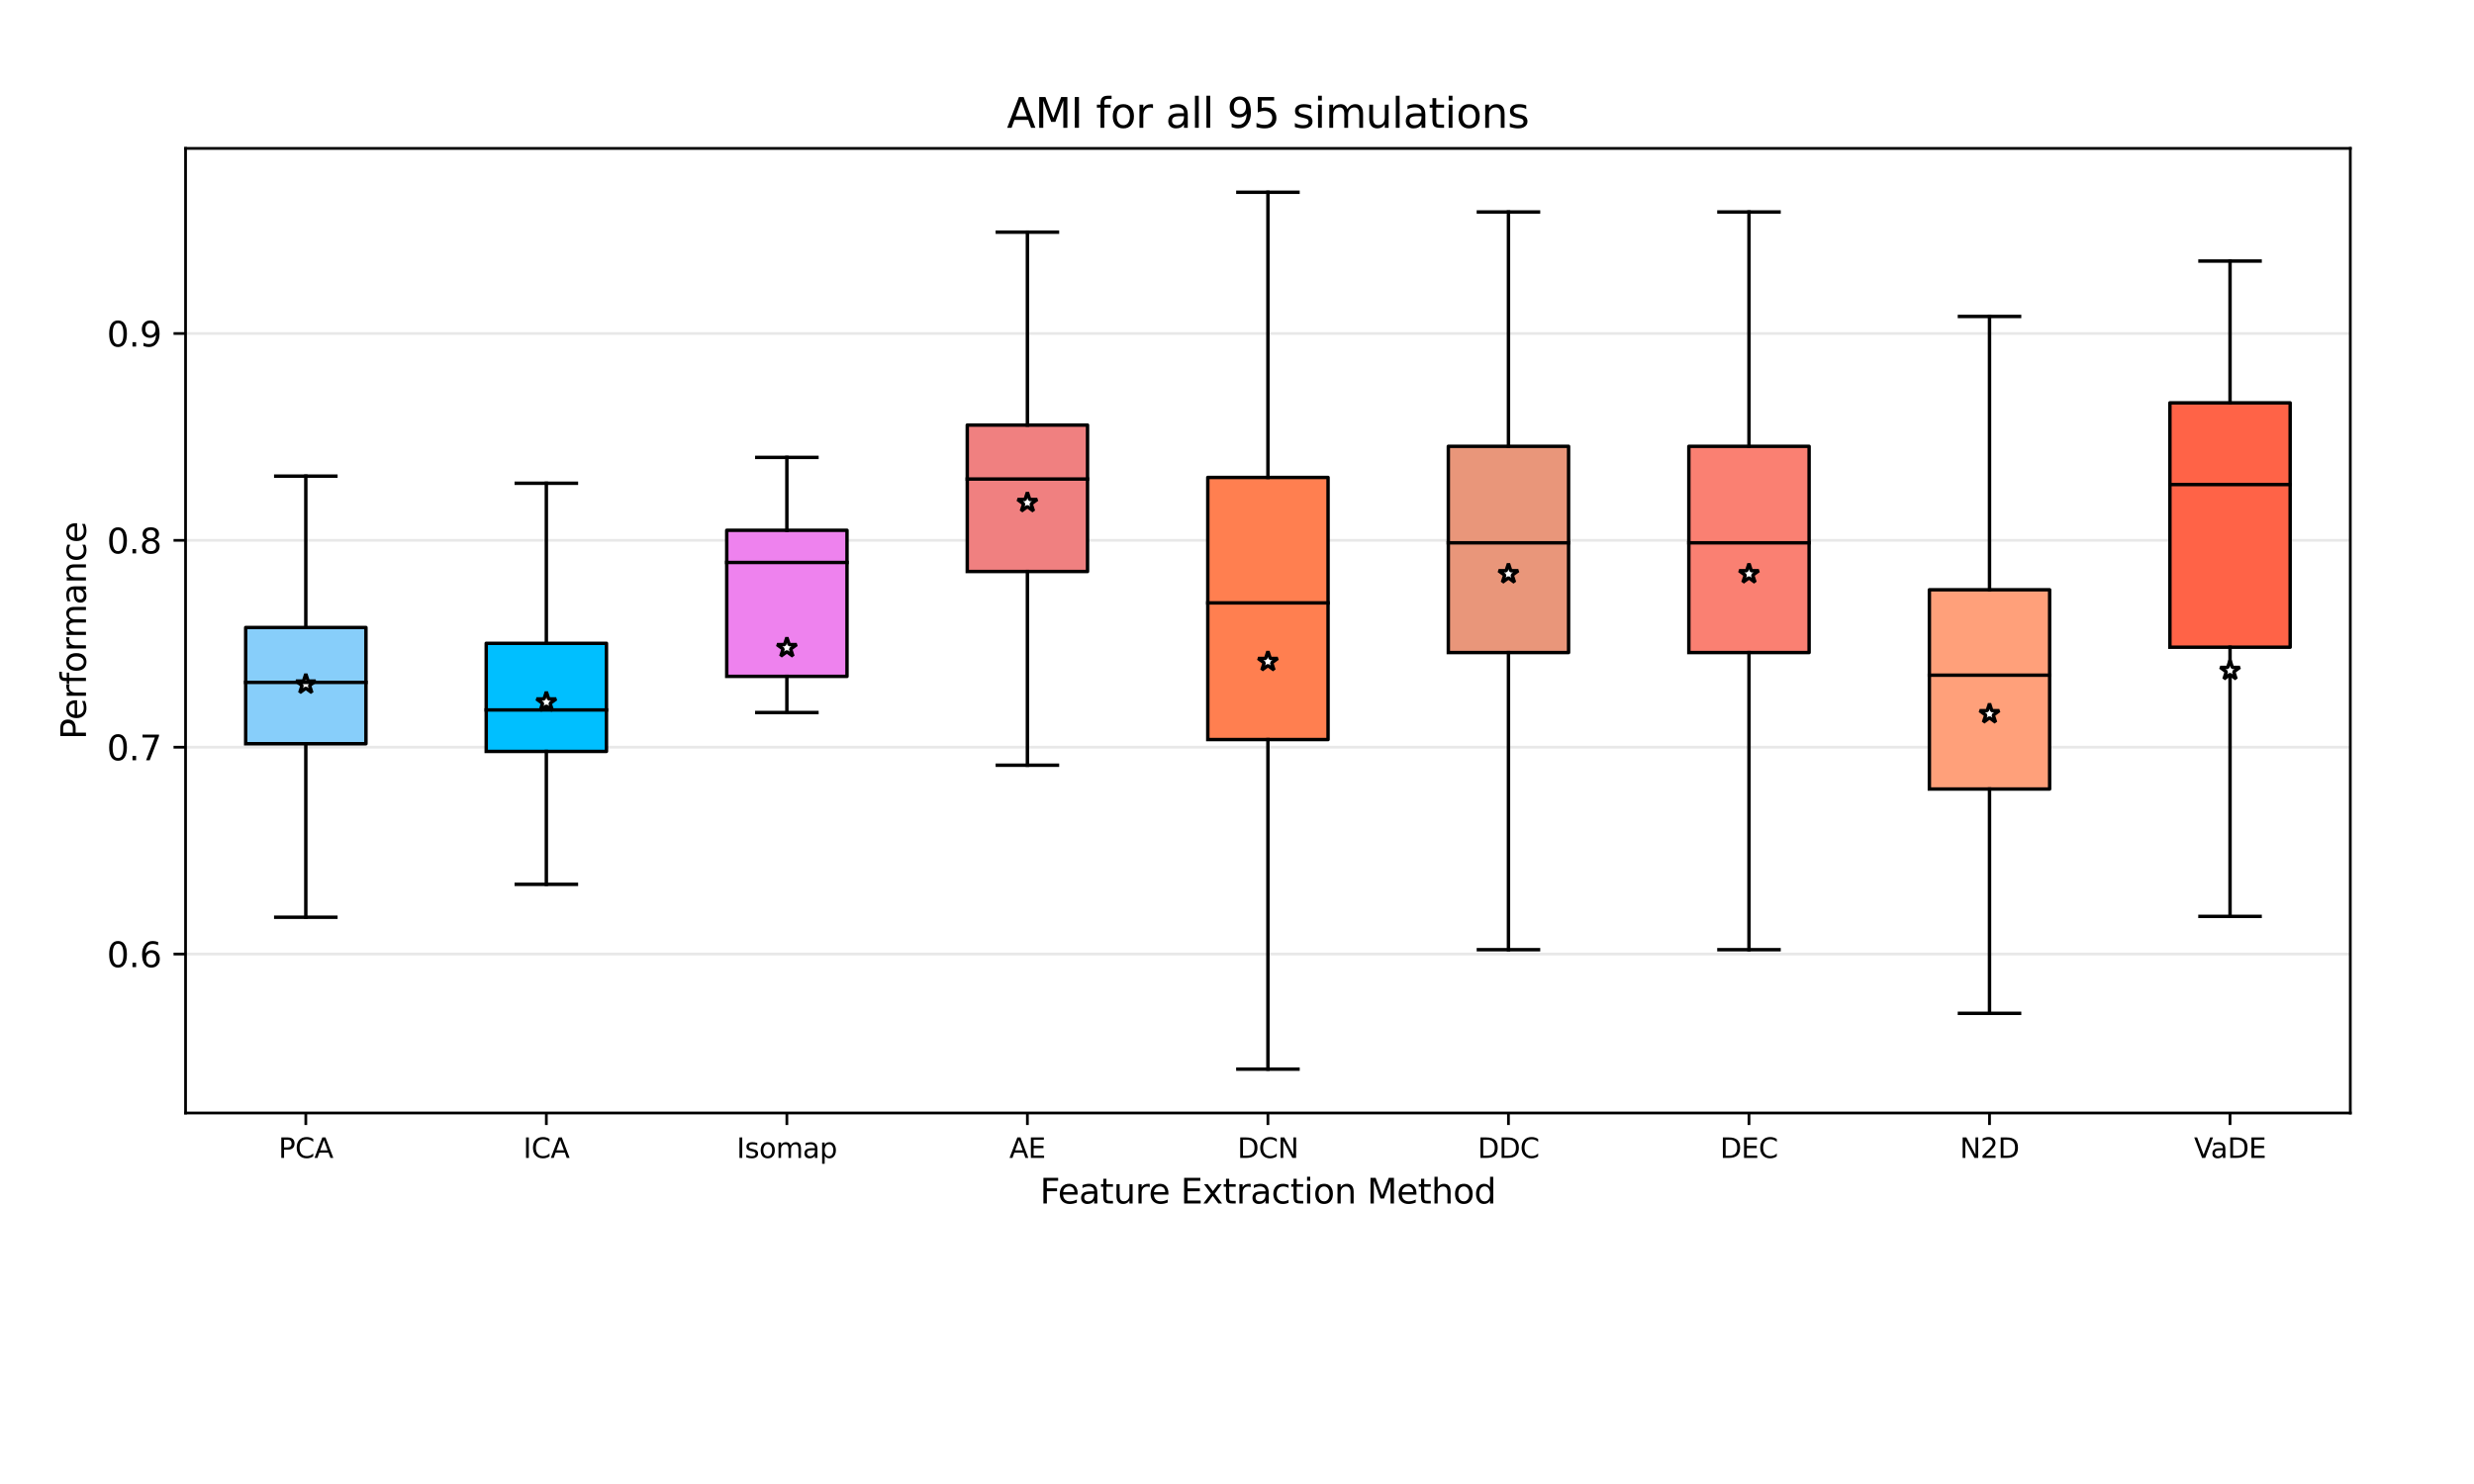 <?xml version="1.0" encoding="utf-8" standalone="no"?>
<!DOCTYPE svg PUBLIC "-//W3C//DTD SVG 1.1//EN"
  "http://www.w3.org/Graphics/SVG/1.1/DTD/svg11.dtd">
<svg xmlns:xlink="http://www.w3.org/1999/xlink" width="720pt" height="432pt" viewBox="0 0 720 432" xmlns="http://www.w3.org/2000/svg" version="1.1">
 <defs>
  <style type="text/css">*{stroke-linejoin: round; stroke-linecap: butt}</style>
 </defs>
 <g id="figure_1">
  <g id="patch_1">
   <path d="M 0 432 
L 720 432 
L 720 0 
L 0 0 
z
" style="fill: #ffffff"/>
  </g>
  <g id="axes_1">
   <g id="patch_2">
    <path d="M 54 324 
L 684 324 
L 684 43.2 
L 54 43.2 
z
" style="fill: #ffffff"/>
   </g>
   <g id="matplotlib.axis_1">
    <g id="xtick_1">
     <g id="line2d_1">
      <defs>
       <path id="ma829d96d07" d="M 0 0 
L 0 3.5 
" style="stroke: #000000; stroke-width: 0.8"/>
      </defs>
      <g>
       <use xlink:href="#ma829d96d07" x="89" y="324" style="stroke: #000000; stroke-width: 0.8"/>
      </g>
     </g>
     <g id="text_1">
      <!-- PCA -->
      <g transform="translate(81.059 337.079) scale(0.08 -0.08)">
       <defs>
        <path id="DejaVuSans-50" d="M 1259 4147 
L 1259 2394 
L 2053 2394 
Q 2494 2394 2734 2622 
Q 2975 2850 2975 3272 
Q 2975 3691 2734 3919 
Q 2494 4147 2053 4147 
L 1259 4147 
z
M 628 4666 
L 2053 4666 
Q 2838 4666 3239 4311 
Q 3641 3956 3641 3272 
Q 3641 2581 3239 2228 
Q 2838 1875 2053 1875 
L 1259 1875 
L 1259 0 
L 628 0 
L 628 4666 
z
" transform="scale(0.016)"/>
        <path id="DejaVuSans-43" d="M 4122 4306 
L 4122 3641 
Q 3803 3938 3442 4084 
Q 3081 4231 2675 4231 
Q 1875 4231 1450 3742 
Q 1025 3253 1025 2328 
Q 1025 1406 1450 917 
Q 1875 428 2675 428 
Q 3081 428 3442 575 
Q 3803 722 4122 1019 
L 4122 359 
Q 3791 134 3420 21 
Q 3050 -91 2638 -91 
Q 1578 -91 968 557 
Q 359 1206 359 2328 
Q 359 3453 968 4101 
Q 1578 4750 2638 4750 
Q 3056 4750 3426 4639 
Q 3797 4528 4122 4306 
z
" transform="scale(0.016)"/>
        <path id="DejaVuSans-41" d="M 2188 4044 
L 1331 1722 
L 3047 1722 
L 2188 4044 
z
M 1831 4666 
L 2547 4666 
L 4325 0 
L 3669 0 
L 3244 1197 
L 1141 1197 
L 716 0 
L 50 0 
L 1831 4666 
z
" transform="scale(0.016)"/>
       </defs>
       <use xlink:href="#DejaVuSans-50"/>
       <use xlink:href="#DejaVuSans-43" x="60.303"/>
       <use xlink:href="#DejaVuSans-41" x="130.127"/>
      </g>
     </g>
    </g>
    <g id="xtick_2">
     <g id="line2d_2">
      <g>
       <use xlink:href="#ma829d96d07" x="159" y="324" style="stroke: #000000; stroke-width: 0.8"/>
      </g>
     </g>
     <g id="text_2">
      <!-- ICA -->
      <g transform="translate(152.291 337.079) scale(0.08 -0.08)">
       <defs>
        <path id="DejaVuSans-49" d="M 628 4666 
L 1259 4666 
L 1259 0 
L 628 0 
L 628 4666 
z
" transform="scale(0.016)"/>
       </defs>
       <use xlink:href="#DejaVuSans-49"/>
       <use xlink:href="#DejaVuSans-43" x="29.492"/>
       <use xlink:href="#DejaVuSans-41" x="99.316"/>
      </g>
     </g>
    </g>
    <g id="xtick_3">
     <g id="line2d_3">
      <g>
       <use xlink:href="#ma829d96d07" x="229" y="324" style="stroke: #000000; stroke-width: 0.8"/>
      </g>
     </g>
     <g id="text_3">
      <!-- Isomap -->
      <g transform="translate(214.402 337.079) scale(0.08 -0.08)">
       <defs>
        <path id="DejaVuSans-73" d="M 2834 3397 
L 2834 2853 
Q 2591 2978 2328 3040 
Q 2066 3103 1784 3103 
Q 1356 3103 1142 2972 
Q 928 2841 928 2578 
Q 928 2378 1081 2264 
Q 1234 2150 1697 2047 
L 1894 2003 
Q 2506 1872 2764 1633 
Q 3022 1394 3022 966 
Q 3022 478 2636 193 
Q 2250 -91 1575 -91 
Q 1294 -91 989 -36 
Q 684 19 347 128 
L 347 722 
Q 666 556 975 473 
Q 1284 391 1588 391 
Q 1994 391 2212 530 
Q 2431 669 2431 922 
Q 2431 1156 2273 1281 
Q 2116 1406 1581 1522 
L 1381 1569 
Q 847 1681 609 1914 
Q 372 2147 372 2553 
Q 372 3047 722 3315 
Q 1072 3584 1716 3584 
Q 2034 3584 2315 3537 
Q 2597 3491 2834 3397 
z
" transform="scale(0.016)"/>
        <path id="DejaVuSans-6f" d="M 1959 3097 
Q 1497 3097 1228 2736 
Q 959 2375 959 1747 
Q 959 1119 1226 758 
Q 1494 397 1959 397 
Q 2419 397 2687 759 
Q 2956 1122 2956 1747 
Q 2956 2369 2687 2733 
Q 2419 3097 1959 3097 
z
M 1959 3584 
Q 2709 3584 3137 3096 
Q 3566 2609 3566 1747 
Q 3566 888 3137 398 
Q 2709 -91 1959 -91 
Q 1206 -91 779 398 
Q 353 888 353 1747 
Q 353 2609 779 3096 
Q 1206 3584 1959 3584 
z
" transform="scale(0.016)"/>
        <path id="DejaVuSans-6d" d="M 3328 2828 
Q 3544 3216 3844 3400 
Q 4144 3584 4550 3584 
Q 5097 3584 5394 3201 
Q 5691 2819 5691 2113 
L 5691 0 
L 5113 0 
L 5113 2094 
Q 5113 2597 4934 2840 
Q 4756 3084 4391 3084 
Q 3944 3084 3684 2787 
Q 3425 2491 3425 1978 
L 3425 0 
L 2847 0 
L 2847 2094 
Q 2847 2600 2669 2842 
Q 2491 3084 2119 3084 
Q 1678 3084 1418 2786 
Q 1159 2488 1159 1978 
L 1159 0 
L 581 0 
L 581 3500 
L 1159 3500 
L 1159 2956 
Q 1356 3278 1631 3431 
Q 1906 3584 2284 3584 
Q 2666 3584 2933 3390 
Q 3200 3197 3328 2828 
z
" transform="scale(0.016)"/>
        <path id="DejaVuSans-61" d="M 2194 1759 
Q 1497 1759 1228 1600 
Q 959 1441 959 1056 
Q 959 750 1161 570 
Q 1363 391 1709 391 
Q 2188 391 2477 730 
Q 2766 1069 2766 1631 
L 2766 1759 
L 2194 1759 
z
M 3341 1997 
L 3341 0 
L 2766 0 
L 2766 531 
Q 2569 213 2275 61 
Q 1981 -91 1556 -91 
Q 1019 -91 701 211 
Q 384 513 384 1019 
Q 384 1609 779 1909 
Q 1175 2209 1959 2209 
L 2766 2209 
L 2766 2266 
Q 2766 2663 2505 2880 
Q 2244 3097 1772 3097 
Q 1472 3097 1187 3025 
Q 903 2953 641 2809 
L 641 3341 
Q 956 3463 1253 3523 
Q 1550 3584 1831 3584 
Q 2591 3584 2966 3190 
Q 3341 2797 3341 1997 
z
" transform="scale(0.016)"/>
        <path id="DejaVuSans-70" d="M 1159 525 
L 1159 -1331 
L 581 -1331 
L 581 3500 
L 1159 3500 
L 1159 2969 
Q 1341 3281 1617 3432 
Q 1894 3584 2278 3584 
Q 2916 3584 3314 3078 
Q 3713 2572 3713 1747 
Q 3713 922 3314 415 
Q 2916 -91 2278 -91 
Q 1894 -91 1617 61 
Q 1341 213 1159 525 
z
M 3116 1747 
Q 3116 2381 2855 2742 
Q 2594 3103 2138 3103 
Q 1681 3103 1420 2742 
Q 1159 2381 1159 1747 
Q 1159 1113 1420 752 
Q 1681 391 2138 391 
Q 2594 391 2855 752 
Q 3116 1113 3116 1747 
z
" transform="scale(0.016)"/>
       </defs>
       <use xlink:href="#DejaVuSans-49"/>
       <use xlink:href="#DejaVuSans-73" x="29.492"/>
       <use xlink:href="#DejaVuSans-6f" x="81.592"/>
       <use xlink:href="#DejaVuSans-6d" x="142.773"/>
       <use xlink:href="#DejaVuSans-61" x="240.186"/>
       <use xlink:href="#DejaVuSans-70" x="301.465"/>
      </g>
     </g>
    </g>
    <g id="xtick_4">
     <g id="line2d_4">
      <g>
       <use xlink:href="#ma829d96d07" x="299" y="324" style="stroke: #000000; stroke-width: 0.8"/>
      </g>
     </g>
     <g id="text_4">
      <!-- AE -->
      <g transform="translate(293.736 337.079) scale(0.08 -0.08)">
       <defs>
        <path id="DejaVuSans-45" d="M 628 4666 
L 3578 4666 
L 3578 4134 
L 1259 4134 
L 1259 2753 
L 3481 2753 
L 3481 2222 
L 1259 2222 
L 1259 531 
L 3634 531 
L 3634 0 
L 628 0 
L 628 4666 
z
" transform="scale(0.016)"/>
       </defs>
       <use xlink:href="#DejaVuSans-41"/>
       <use xlink:href="#DejaVuSans-45" x="68.408"/>
      </g>
     </g>
    </g>
    <g id="xtick_5">
     <g id="line2d_5">
      <g>
       <use xlink:href="#ma829d96d07" x="369" y="324" style="stroke: #000000; stroke-width: 0.8"/>
      </g>
     </g>
     <g id="text_5">
      <!-- DCN -->
      <g transform="translate(360.134 337.079) scale(0.08 -0.08)">
       <defs>
        <path id="DejaVuSans-44" d="M 1259 4147 
L 1259 519 
L 2022 519 
Q 2988 519 3436 956 
Q 3884 1394 3884 2338 
Q 3884 3275 3436 3711 
Q 2988 4147 2022 4147 
L 1259 4147 
z
M 628 4666 
L 1925 4666 
Q 3281 4666 3915 4102 
Q 4550 3538 4550 2338 
Q 4550 1131 3912 565 
Q 3275 0 1925 0 
L 628 0 
L 628 4666 
z
" transform="scale(0.016)"/>
        <path id="DejaVuSans-4e" d="M 628 4666 
L 1478 4666 
L 3547 763 
L 3547 4666 
L 4159 4666 
L 4159 0 
L 3309 0 
L 1241 3903 
L 1241 0 
L 628 0 
L 628 4666 
z
" transform="scale(0.016)"/>
       </defs>
       <use xlink:href="#DejaVuSans-44"/>
       <use xlink:href="#DejaVuSans-43" x="77.002"/>
       <use xlink:href="#DejaVuSans-4e" x="146.826"/>
      </g>
     </g>
    </g>
    <g id="xtick_6">
     <g id="line2d_6">
      <g>
       <use xlink:href="#ma829d96d07" x="439" y="324" style="stroke: #000000; stroke-width: 0.8"/>
      </g>
     </g>
     <g id="text_6">
      <!-- DDC -->
      <g transform="translate(430.047 337.079) scale(0.08 -0.08)">
       <use xlink:href="#DejaVuSans-44"/>
       <use xlink:href="#DejaVuSans-44" x="77.002"/>
       <use xlink:href="#DejaVuSans-43" x="154.004"/>
      </g>
     </g>
    </g>
    <g id="xtick_7">
     <g id="line2d_7">
      <g>
       <use xlink:href="#ma829d96d07" x="509" y="324" style="stroke: #000000; stroke-width: 0.8"/>
      </g>
     </g>
     <g id="text_7">
      <!-- DEC -->
      <g transform="translate(500.599 337.079) scale(0.08 -0.08)">
       <use xlink:href="#DejaVuSans-44"/>
       <use xlink:href="#DejaVuSans-45" x="77.002"/>
       <use xlink:href="#DejaVuSans-43" x="140.186"/>
      </g>
     </g>
    </g>
    <g id="xtick_8">
     <g id="line2d_8">
      <g>
       <use xlink:href="#ma829d96d07" x="579" y="324" style="stroke: #000000; stroke-width: 0.8"/>
      </g>
     </g>
     <g id="text_8">
      <!-- N2D -->
      <g transform="translate(570.383 337.079) scale(0.08 -0.08)">
       <defs>
        <path id="DejaVuSans-32" d="M 1228 531 
L 3431 531 
L 3431 0 
L 469 0 
L 469 531 
Q 828 903 1448 1529 
Q 2069 2156 2228 2338 
Q 2531 2678 2651 2914 
Q 2772 3150 2772 3378 
Q 2772 3750 2511 3984 
Q 2250 4219 1831 4219 
Q 1534 4219 1204 4116 
Q 875 4013 500 3803 
L 500 4441 
Q 881 4594 1212 4672 
Q 1544 4750 1819 4750 
Q 2544 4750 2975 4387 
Q 3406 4025 3406 3419 
Q 3406 3131 3298 2873 
Q 3191 2616 2906 2266 
Q 2828 2175 2409 1742 
Q 1991 1309 1228 531 
z
" transform="scale(0.016)"/>
       </defs>
       <use xlink:href="#DejaVuSans-4e"/>
       <use xlink:href="#DejaVuSans-32" x="74.805"/>
       <use xlink:href="#DejaVuSans-44" x="138.428"/>
      </g>
     </g>
    </g>
    <g id="xtick_9">
     <g id="line2d_9">
      <g>
       <use xlink:href="#ma829d96d07" x="649" y="324" style="stroke: #000000; stroke-width: 0.8"/>
      </g>
     </g>
     <g id="text_9">
      <!-- VaDE -->
      <g transform="translate(638.515 337.079) scale(0.08 -0.08)">
       <defs>
        <path id="DejaVuSans-56" d="M 1831 0 
L 50 4666 
L 709 4666 
L 2188 738 
L 3669 4666 
L 4325 4666 
L 2547 0 
L 1831 0 
z
" transform="scale(0.016)"/>
       </defs>
       <use xlink:href="#DejaVuSans-56"/>
       <use xlink:href="#DejaVuSans-61" x="60.658"/>
       <use xlink:href="#DejaVuSans-44" x="121.938"/>
       <use xlink:href="#DejaVuSans-45" x="198.939"/>
      </g>
     </g>
    </g>
    <g id="text_10">
     <!-- Feature Extraction Method -->
     <g transform="translate(302.654 350.341) scale(0.1 -0.1)">
      <defs>
       <path id="DejaVuSans-46" d="M 628 4666 
L 3309 4666 
L 3309 4134 
L 1259 4134 
L 1259 2759 
L 3109 2759 
L 3109 2228 
L 1259 2228 
L 1259 0 
L 628 0 
L 628 4666 
z
" transform="scale(0.016)"/>
       <path id="DejaVuSans-65" d="M 3597 1894 
L 3597 1613 
L 953 1613 
Q 991 1019 1311 708 
Q 1631 397 2203 397 
Q 2534 397 2845 478 
Q 3156 559 3463 722 
L 3463 178 
Q 3153 47 2828 -22 
Q 2503 -91 2169 -91 
Q 1331 -91 842 396 
Q 353 884 353 1716 
Q 353 2575 817 3079 
Q 1281 3584 2069 3584 
Q 2775 3584 3186 3129 
Q 3597 2675 3597 1894 
z
M 3022 2063 
Q 3016 2534 2758 2815 
Q 2500 3097 2075 3097 
Q 1594 3097 1305 2825 
Q 1016 2553 972 2059 
L 3022 2063 
z
" transform="scale(0.016)"/>
       <path id="DejaVuSans-74" d="M 1172 4494 
L 1172 3500 
L 2356 3500 
L 2356 3053 
L 1172 3053 
L 1172 1153 
Q 1172 725 1289 603 
Q 1406 481 1766 481 
L 2356 481 
L 2356 0 
L 1766 0 
Q 1100 0 847 248 
Q 594 497 594 1153 
L 594 3053 
L 172 3053 
L 172 3500 
L 594 3500 
L 594 4494 
L 1172 4494 
z
" transform="scale(0.016)"/>
       <path id="DejaVuSans-75" d="M 544 1381 
L 544 3500 
L 1119 3500 
L 1119 1403 
Q 1119 906 1312 657 
Q 1506 409 1894 409 
Q 2359 409 2629 706 
Q 2900 1003 2900 1516 
L 2900 3500 
L 3475 3500 
L 3475 0 
L 2900 0 
L 2900 538 
Q 2691 219 2414 64 
Q 2138 -91 1772 -91 
Q 1169 -91 856 284 
Q 544 659 544 1381 
z
M 1991 3584 
L 1991 3584 
z
" transform="scale(0.016)"/>
       <path id="DejaVuSans-72" d="M 2631 2963 
Q 2534 3019 2420 3045 
Q 2306 3072 2169 3072 
Q 1681 3072 1420 2755 
Q 1159 2438 1159 1844 
L 1159 0 
L 581 0 
L 581 3500 
L 1159 3500 
L 1159 2956 
Q 1341 3275 1631 3429 
Q 1922 3584 2338 3584 
Q 2397 3584 2469 3576 
Q 2541 3569 2628 3553 
L 2631 2963 
z
" transform="scale(0.016)"/>
       <path id="DejaVuSans-20" transform="scale(0.016)"/>
       <path id="DejaVuSans-78" d="M 3513 3500 
L 2247 1797 
L 3578 0 
L 2900 0 
L 1881 1375 
L 863 0 
L 184 0 
L 1544 1831 
L 300 3500 
L 978 3500 
L 1906 2253 
L 2834 3500 
L 3513 3500 
z
" transform="scale(0.016)"/>
       <path id="DejaVuSans-63" d="M 3122 3366 
L 3122 2828 
Q 2878 2963 2633 3030 
Q 2388 3097 2138 3097 
Q 1578 3097 1268 2742 
Q 959 2388 959 1747 
Q 959 1106 1268 751 
Q 1578 397 2138 397 
Q 2388 397 2633 464 
Q 2878 531 3122 666 
L 3122 134 
Q 2881 22 2623 -34 
Q 2366 -91 2075 -91 
Q 1284 -91 818 406 
Q 353 903 353 1747 
Q 353 2603 823 3093 
Q 1294 3584 2113 3584 
Q 2378 3584 2631 3529 
Q 2884 3475 3122 3366 
z
" transform="scale(0.016)"/>
       <path id="DejaVuSans-69" d="M 603 3500 
L 1178 3500 
L 1178 0 
L 603 0 
L 603 3500 
z
M 603 4863 
L 1178 4863 
L 1178 4134 
L 603 4134 
L 603 4863 
z
" transform="scale(0.016)"/>
       <path id="DejaVuSans-6e" d="M 3513 2113 
L 3513 0 
L 2938 0 
L 2938 2094 
Q 2938 2591 2744 2837 
Q 2550 3084 2163 3084 
Q 1697 3084 1428 2787 
Q 1159 2491 1159 1978 
L 1159 0 
L 581 0 
L 581 3500 
L 1159 3500 
L 1159 2956 
Q 1366 3272 1645 3428 
Q 1925 3584 2291 3584 
Q 2894 3584 3203 3211 
Q 3513 2838 3513 2113 
z
" transform="scale(0.016)"/>
       <path id="DejaVuSans-4d" d="M 628 4666 
L 1569 4666 
L 2759 1491 
L 3956 4666 
L 4897 4666 
L 4897 0 
L 4281 0 
L 4281 4097 
L 3078 897 
L 2444 897 
L 1241 4097 
L 1241 0 
L 628 0 
L 628 4666 
z
" transform="scale(0.016)"/>
       <path id="DejaVuSans-68" d="M 3513 2113 
L 3513 0 
L 2938 0 
L 2938 2094 
Q 2938 2591 2744 2837 
Q 2550 3084 2163 3084 
Q 1697 3084 1428 2787 
Q 1159 2491 1159 1978 
L 1159 0 
L 581 0 
L 581 4863 
L 1159 4863 
L 1159 2956 
Q 1366 3272 1645 3428 
Q 1925 3584 2291 3584 
Q 2894 3584 3203 3211 
Q 3513 2838 3513 2113 
z
" transform="scale(0.016)"/>
       <path id="DejaVuSans-64" d="M 2906 2969 
L 2906 4863 
L 3481 4863 
L 3481 0 
L 2906 0 
L 2906 525 
Q 2725 213 2448 61 
Q 2172 -91 1784 -91 
Q 1150 -91 751 415 
Q 353 922 353 1747 
Q 353 2572 751 3078 
Q 1150 3584 1784 3584 
Q 2172 3584 2448 3432 
Q 2725 3281 2906 2969 
z
M 947 1747 
Q 947 1113 1208 752 
Q 1469 391 1925 391 
Q 2381 391 2643 752 
Q 2906 1113 2906 1747 
Q 2906 2381 2643 2742 
Q 2381 3103 1925 3103 
Q 1469 3103 1208 2742 
Q 947 2381 947 1747 
z
" transform="scale(0.016)"/>
      </defs>
      <use xlink:href="#DejaVuSans-46"/>
      <use xlink:href="#DejaVuSans-65" x="52.02"/>
      <use xlink:href="#DejaVuSans-61" x="113.543"/>
      <use xlink:href="#DejaVuSans-74" x="174.822"/>
      <use xlink:href="#DejaVuSans-75" x="214.031"/>
      <use xlink:href="#DejaVuSans-72" x="277.41"/>
      <use xlink:href="#DejaVuSans-65" x="316.273"/>
      <use xlink:href="#DejaVuSans-20" x="377.797"/>
      <use xlink:href="#DejaVuSans-45" x="409.584"/>
      <use xlink:href="#DejaVuSans-78" x="472.768"/>
      <use xlink:href="#DejaVuSans-74" x="531.947"/>
      <use xlink:href="#DejaVuSans-72" x="571.156"/>
      <use xlink:href="#DejaVuSans-61" x="612.27"/>
      <use xlink:href="#DejaVuSans-63" x="673.549"/>
      <use xlink:href="#DejaVuSans-74" x="728.529"/>
      <use xlink:href="#DejaVuSans-69" x="767.738"/>
      <use xlink:href="#DejaVuSans-6f" x="795.521"/>
      <use xlink:href="#DejaVuSans-6e" x="856.703"/>
      <use xlink:href="#DejaVuSans-20" x="920.082"/>
      <use xlink:href="#DejaVuSans-4d" x="951.869"/>
      <use xlink:href="#DejaVuSans-65" x="1038.148"/>
      <use xlink:href="#DejaVuSans-74" x="1099.672"/>
      <use xlink:href="#DejaVuSans-68" x="1138.881"/>
      <use xlink:href="#DejaVuSans-6f" x="1202.26"/>
      <use xlink:href="#DejaVuSans-64" x="1263.441"/>
     </g>
    </g>
   </g>
   <g id="matplotlib.axis_2">
    <g id="ytick_1">
     <g id="line2d_10">
      <path d="M 54 277.732 
L 684 277.732 
" clip-path="url(#p7acb65f65f)" style="fill: none; stroke: #d3d3d3; stroke-opacity: 0.5; stroke-width: 0.8; stroke-linecap: square"/>
     </g>
     <g id="line2d_11">
      <defs>
       <path id="m6f8f243691" d="M 0 0 
L -3.5 0 
" style="stroke: #000000; stroke-width: 0.8"/>
      </defs>
      <g>
       <use xlink:href="#m6f8f243691" x="54" y="277.732" style="stroke: #000000; stroke-width: 0.8"/>
      </g>
     </g>
     <g id="text_11">
      <!-- 0.6 -->
      <g transform="translate(31.097 281.531) scale(0.1 -0.1)">
       <defs>
        <path id="DejaVuSans-30" d="M 2034 4250 
Q 1547 4250 1301 3770 
Q 1056 3291 1056 2328 
Q 1056 1369 1301 889 
Q 1547 409 2034 409 
Q 2525 409 2770 889 
Q 3016 1369 3016 2328 
Q 3016 3291 2770 3770 
Q 2525 4250 2034 4250 
z
M 2034 4750 
Q 2819 4750 3233 4129 
Q 3647 3509 3647 2328 
Q 3647 1150 3233 529 
Q 2819 -91 2034 -91 
Q 1250 -91 836 529 
Q 422 1150 422 2328 
Q 422 3509 836 4129 
Q 1250 4750 2034 4750 
z
" transform="scale(0.016)"/>
        <path id="DejaVuSans-2e" d="M 684 794 
L 1344 794 
L 1344 0 
L 684 0 
L 684 794 
z
" transform="scale(0.016)"/>
        <path id="DejaVuSans-36" d="M 2113 2584 
Q 1688 2584 1439 2293 
Q 1191 2003 1191 1497 
Q 1191 994 1439 701 
Q 1688 409 2113 409 
Q 2538 409 2786 701 
Q 3034 994 3034 1497 
Q 3034 2003 2786 2293 
Q 2538 2584 2113 2584 
z
M 3366 4563 
L 3366 3988 
Q 3128 4100 2886 4159 
Q 2644 4219 2406 4219 
Q 1781 4219 1451 3797 
Q 1122 3375 1075 2522 
Q 1259 2794 1537 2939 
Q 1816 3084 2150 3084 
Q 2853 3084 3261 2657 
Q 3669 2231 3669 1497 
Q 3669 778 3244 343 
Q 2819 -91 2113 -91 
Q 1303 -91 875 529 
Q 447 1150 447 2328 
Q 447 3434 972 4092 
Q 1497 4750 2381 4750 
Q 2619 4750 2861 4703 
Q 3103 4656 3366 4563 
z
" transform="scale(0.016)"/>
       </defs>
       <use xlink:href="#DejaVuSans-30"/>
       <use xlink:href="#DejaVuSans-2e" x="63.623"/>
       <use xlink:href="#DejaVuSans-36" x="95.41"/>
      </g>
     </g>
    </g>
    <g id="ytick_2">
     <g id="line2d_12">
      <path d="M 54 217.515 
L 684 217.515 
" clip-path="url(#p7acb65f65f)" style="fill: none; stroke: #d3d3d3; stroke-opacity: 0.5; stroke-width: 0.8; stroke-linecap: square"/>
     </g>
     <g id="line2d_13">
      <g>
       <use xlink:href="#m6f8f243691" x="54" y="217.515" style="stroke: #000000; stroke-width: 0.8"/>
      </g>
     </g>
     <g id="text_12">
      <!-- 0.7 -->
      <g transform="translate(31.097 221.315) scale(0.1 -0.1)">
       <defs>
        <path id="DejaVuSans-37" d="M 525 4666 
L 3525 4666 
L 3525 4397 
L 1831 0 
L 1172 0 
L 2766 4134 
L 525 4134 
L 525 4666 
z
" transform="scale(0.016)"/>
       </defs>
       <use xlink:href="#DejaVuSans-30"/>
       <use xlink:href="#DejaVuSans-2e" x="63.623"/>
       <use xlink:href="#DejaVuSans-37" x="95.41"/>
      </g>
     </g>
    </g>
    <g id="ytick_3">
     <g id="line2d_14">
      <path d="M 54 157.299 
L 684 157.299 
" clip-path="url(#p7acb65f65f)" style="fill: none; stroke: #d3d3d3; stroke-opacity: 0.5; stroke-width: 0.8; stroke-linecap: square"/>
     </g>
     <g id="line2d_15">
      <g>
       <use xlink:href="#m6f8f243691" x="54" y="157.299" style="stroke: #000000; stroke-width: 0.8"/>
      </g>
     </g>
     <g id="text_13">
      <!-- 0.8 -->
      <g transform="translate(31.097 161.098) scale(0.1 -0.1)">
       <defs>
        <path id="DejaVuSans-38" d="M 2034 2216 
Q 1584 2216 1326 1975 
Q 1069 1734 1069 1313 
Q 1069 891 1326 650 
Q 1584 409 2034 409 
Q 2484 409 2743 651 
Q 3003 894 3003 1313 
Q 3003 1734 2745 1975 
Q 2488 2216 2034 2216 
z
M 1403 2484 
Q 997 2584 770 2862 
Q 544 3141 544 3541 
Q 544 4100 942 4425 
Q 1341 4750 2034 4750 
Q 2731 4750 3128 4425 
Q 3525 4100 3525 3541 
Q 3525 3141 3298 2862 
Q 3072 2584 2669 2484 
Q 3125 2378 3379 2068 
Q 3634 1759 3634 1313 
Q 3634 634 3220 271 
Q 2806 -91 2034 -91 
Q 1263 -91 848 271 
Q 434 634 434 1313 
Q 434 1759 690 2068 
Q 947 2378 1403 2484 
z
M 1172 3481 
Q 1172 3119 1398 2916 
Q 1625 2713 2034 2713 
Q 2441 2713 2670 2916 
Q 2900 3119 2900 3481 
Q 2900 3844 2670 4047 
Q 2441 4250 2034 4250 
Q 1625 4250 1398 4047 
Q 1172 3844 1172 3481 
z
" transform="scale(0.016)"/>
       </defs>
       <use xlink:href="#DejaVuSans-30"/>
       <use xlink:href="#DejaVuSans-2e" x="63.623"/>
       <use xlink:href="#DejaVuSans-38" x="95.41"/>
      </g>
     </g>
    </g>
    <g id="ytick_4">
     <g id="line2d_16">
      <path d="M 54 97.083 
L 684 97.083 
" clip-path="url(#p7acb65f65f)" style="fill: none; stroke: #d3d3d3; stroke-opacity: 0.5; stroke-width: 0.8; stroke-linecap: square"/>
     </g>
     <g id="line2d_17">
      <g>
       <use xlink:href="#m6f8f243691" x="54" y="97.083" style="stroke: #000000; stroke-width: 0.8"/>
      </g>
     </g>
     <g id="text_14">
      <!-- 0.9 -->
      <g transform="translate(31.097 100.882) scale(0.1 -0.1)">
       <defs>
        <path id="DejaVuSans-39" d="M 703 97 
L 703 672 
Q 941 559 1184 500 
Q 1428 441 1663 441 
Q 2288 441 2617 861 
Q 2947 1281 2994 2138 
Q 2813 1869 2534 1725 
Q 2256 1581 1919 1581 
Q 1219 1581 811 2004 
Q 403 2428 403 3163 
Q 403 3881 828 4315 
Q 1253 4750 1959 4750 
Q 2769 4750 3195 4129 
Q 3622 3509 3622 2328 
Q 3622 1225 3098 567 
Q 2575 -91 1691 -91 
Q 1453 -91 1209 -44 
Q 966 3 703 97 
z
M 1959 2075 
Q 2384 2075 2632 2365 
Q 2881 2656 2881 3163 
Q 2881 3666 2632 3958 
Q 2384 4250 1959 4250 
Q 1534 4250 1286 3958 
Q 1038 3666 1038 3163 
Q 1038 2656 1286 2365 
Q 1534 2075 1959 2075 
z
" transform="scale(0.016)"/>
       </defs>
       <use xlink:href="#DejaVuSans-30"/>
       <use xlink:href="#DejaVuSans-2e" x="63.623"/>
       <use xlink:href="#DejaVuSans-39" x="95.41"/>
      </g>
     </g>
    </g>
    <g id="text_15">
     <!-- Performance -->
     <g transform="translate(25.017 215.282) rotate(-90) scale(0.1 -0.1)">
      <defs>
       <path id="DejaVuSans-66" d="M 2375 4863 
L 2375 4384 
L 1825 4384 
Q 1516 4384 1395 4259 
Q 1275 4134 1275 3809 
L 1275 3500 
L 2222 3500 
L 2222 3053 
L 1275 3053 
L 1275 0 
L 697 0 
L 697 3053 
L 147 3053 
L 147 3500 
L 697 3500 
L 697 3744 
Q 697 4328 969 4595 
Q 1241 4863 1831 4863 
L 2375 4863 
z
" transform="scale(0.016)"/>
      </defs>
      <use xlink:href="#DejaVuSans-50"/>
      <use xlink:href="#DejaVuSans-65" x="56.678"/>
      <use xlink:href="#DejaVuSans-72" x="118.201"/>
      <use xlink:href="#DejaVuSans-66" x="159.314"/>
      <use xlink:href="#DejaVuSans-6f" x="194.52"/>
      <use xlink:href="#DejaVuSans-72" x="255.701"/>
      <use xlink:href="#DejaVuSans-6d" x="295.064"/>
      <use xlink:href="#DejaVuSans-61" x="392.477"/>
      <use xlink:href="#DejaVuSans-6e" x="453.756"/>
      <use xlink:href="#DejaVuSans-63" x="517.135"/>
      <use xlink:href="#DejaVuSans-65" x="572.115"/>
     </g>
    </g>
   </g>
   <g id="patch_3">
    <path d="M 71.5 216.508 
L 106.5 216.508 
L 106.5 182.665 
L 71.5 182.665 
z
" clip-path="url(#p7acb65f65f)" style="fill: #87cefa"/>
   </g>
   <g id="patch_4">
    <path d="M 141.5 218.741 
L 176.5 218.741 
L 176.5 187.267 
L 141.5 187.267 
z
" clip-path="url(#p7acb65f65f)" style="fill: #00bfff"/>
   </g>
   <g id="patch_5">
    <path d="M 211.5 196.902 
L 246.5 196.902 
L 246.5 154.369 
L 211.5 154.369 
z
" clip-path="url(#p7acb65f65f)" style="fill: #ee82ee"/>
   </g>
   <g id="patch_6">
    <path d="M 281.5 166.371 
L 316.5 166.371 
L 316.5 123.741 
L 281.5 123.741 
z
" clip-path="url(#p7acb65f65f)" style="fill: #f08080"/>
   </g>
   <g id="patch_7">
    <path d="M 351.5 215.292 
L 386.5 215.292 
L 386.5 138.986 
L 351.5 138.986 
z
" clip-path="url(#p7acb65f65f)" style="fill: #ff7f50"/>
   </g>
   <g id="patch_8">
    <path d="M 421.5 189.962 
L 456.5 189.962 
L 456.5 129.927 
L 421.5 129.927 
z
" clip-path="url(#p7acb65f65f)" style="fill: #e9967a"/>
   </g>
   <g id="patch_9">
    <path d="M 491.5 189.962 
L 526.5 189.962 
L 526.5 129.927 
L 491.5 129.927 
z
" clip-path="url(#p7acb65f65f)" style="fill: #fa8072"/>
   </g>
   <g id="patch_10">
    <path d="M 561.5 229.684 
L 596.5 229.684 
L 596.5 171.691 
L 561.5 171.691 
z
" clip-path="url(#p7acb65f65f)" style="fill: #ffa07a"/>
   </g>
   <g id="patch_11">
    <path d="M 631.5 188.41 
L 666.5 188.41 
L 666.5 117.272 
L 631.5 117.272 
z
" clip-path="url(#p7acb65f65f)" style="fill: #ff6347"/>
   </g>
   <g id="line2d_18">
    <path d="M 71.5 216.508 
L 106.5 216.508 
L 106.5 182.665 
L 71.5 182.665 
L 71.5 216.508 
" clip-path="url(#p7acb65f65f)" style="fill: none; stroke: #000000; stroke-linecap: square"/>
   </g>
   <g id="line2d_19">
    <path d="M 89 216.508 
L 89 267.017 
" clip-path="url(#p7acb65f65f)" style="fill: none; stroke: #000000; stroke-linecap: square"/>
   </g>
   <g id="line2d_20">
    <path d="M 89 182.665 
L 89 138.611 
" clip-path="url(#p7acb65f65f)" style="fill: none; stroke: #000000; stroke-linecap: square"/>
   </g>
   <g id="line2d_21">
    <path d="M 80.25 267.017 
L 97.75 267.017 
" clip-path="url(#p7acb65f65f)" style="fill: none; stroke: #000000; stroke-linecap: square"/>
   </g>
   <g id="line2d_22">
    <path d="M 80.25 138.611 
L 97.75 138.611 
" clip-path="url(#p7acb65f65f)" style="fill: none; stroke: #000000; stroke-linecap: square"/>
   </g>
   <g id="line2d_23">
    <path d="M 141.5 218.741 
L 176.5 218.741 
L 176.5 187.267 
L 141.5 187.267 
L 141.5 218.741 
" clip-path="url(#p7acb65f65f)" style="fill: none; stroke: #000000; stroke-linecap: square"/>
   </g>
   <g id="line2d_24">
    <path d="M 159 218.741 
L 159 257.441 
" clip-path="url(#p7acb65f65f)" style="fill: none; stroke: #000000; stroke-linecap: square"/>
   </g>
   <g id="line2d_25">
    <path d="M 159 187.267 
L 159 140.672 
" clip-path="url(#p7acb65f65f)" style="fill: none; stroke: #000000; stroke-linecap: square"/>
   </g>
   <g id="line2d_26">
    <path d="M 150.25 257.441 
L 167.75 257.441 
" clip-path="url(#p7acb65f65f)" style="fill: none; stroke: #000000; stroke-linecap: square"/>
   </g>
   <g id="line2d_27">
    <path d="M 150.25 140.672 
L 167.75 140.672 
" clip-path="url(#p7acb65f65f)" style="fill: none; stroke: #000000; stroke-linecap: square"/>
   </g>
   <g id="line2d_28">
    <path d="M 211.5 196.902 
L 246.5 196.902 
L 246.5 154.369 
L 211.5 154.369 
L 211.5 196.902 
" clip-path="url(#p7acb65f65f)" style="fill: none; stroke: #000000; stroke-linecap: square"/>
   </g>
   <g id="line2d_29">
    <path d="M 229 196.902 
L 229 207.414 
" clip-path="url(#p7acb65f65f)" style="fill: none; stroke: #000000; stroke-linecap: square"/>
   </g>
   <g id="line2d_30">
    <path d="M 229 154.369 
L 229 133.15 
" clip-path="url(#p7acb65f65f)" style="fill: none; stroke: #000000; stroke-linecap: square"/>
   </g>
   <g id="line2d_31">
    <path d="M 220.25 207.414 
L 237.75 207.414 
" clip-path="url(#p7acb65f65f)" style="fill: none; stroke: #000000; stroke-linecap: square"/>
   </g>
   <g id="line2d_32">
    <path d="M 220.25 133.15 
L 237.75 133.15 
" clip-path="url(#p7acb65f65f)" style="fill: none; stroke: #000000; stroke-linecap: square"/>
   </g>
   <g id="line2d_33">
    <path d="M 281.5 166.371 
L 316.5 166.371 
L 316.5 123.741 
L 281.5 123.741 
L 281.5 166.371 
" clip-path="url(#p7acb65f65f)" style="fill: none; stroke: #000000; stroke-linecap: square"/>
   </g>
   <g id="line2d_34">
    <path d="M 299 166.371 
L 299 222.762 
" clip-path="url(#p7acb65f65f)" style="fill: none; stroke: #000000; stroke-linecap: square"/>
   </g>
   <g id="line2d_35">
    <path d="M 299 123.741 
L 299 67.581 
" clip-path="url(#p7acb65f65f)" style="fill: none; stroke: #000000; stroke-linecap: square"/>
   </g>
   <g id="line2d_36">
    <path d="M 290.25 222.762 
L 307.75 222.762 
" clip-path="url(#p7acb65f65f)" style="fill: none; stroke: #000000; stroke-linecap: square"/>
   </g>
   <g id="line2d_37">
    <path d="M 290.25 67.581 
L 307.75 67.581 
" clip-path="url(#p7acb65f65f)" style="fill: none; stroke: #000000; stroke-linecap: square"/>
   </g>
   <g id="line2d_38">
    <path d="M 351.5 215.292 
L 386.5 215.292 
L 386.5 138.986 
L 351.5 138.986 
L 351.5 215.292 
" clip-path="url(#p7acb65f65f)" style="fill: none; stroke: #000000; stroke-linecap: square"/>
   </g>
   <g id="line2d_39">
    <path d="M 369 215.292 
L 369 311.236 
" clip-path="url(#p7acb65f65f)" style="fill: none; stroke: #000000; stroke-linecap: square"/>
   </g>
   <g id="line2d_40">
    <path d="M 369 138.986 
L 369 55.964 
" clip-path="url(#p7acb65f65f)" style="fill: none; stroke: #000000; stroke-linecap: square"/>
   </g>
   <g id="line2d_41">
    <path d="M 360.25 311.236 
L 377.75 311.236 
" clip-path="url(#p7acb65f65f)" style="fill: none; stroke: #000000; stroke-linecap: square"/>
   </g>
   <g id="line2d_42">
    <path d="M 360.25 55.964 
L 377.75 55.964 
" clip-path="url(#p7acb65f65f)" style="fill: none; stroke: #000000; stroke-linecap: square"/>
   </g>
   <g id="line2d_43">
    <path d="M 421.5 189.962 
L 456.5 189.962 
L 456.5 129.927 
L 421.5 129.927 
L 421.5 189.962 
" clip-path="url(#p7acb65f65f)" style="fill: none; stroke: #000000; stroke-linecap: square"/>
   </g>
   <g id="line2d_44">
    <path d="M 439 189.962 
L 439 276.469 
" clip-path="url(#p7acb65f65f)" style="fill: none; stroke: #000000; stroke-linecap: square"/>
   </g>
   <g id="line2d_45">
    <path d="M 439 129.927 
L 439 61.707 
" clip-path="url(#p7acb65f65f)" style="fill: none; stroke: #000000; stroke-linecap: square"/>
   </g>
   <g id="line2d_46">
    <path d="M 430.25 276.469 
L 447.75 276.469 
" clip-path="url(#p7acb65f65f)" style="fill: none; stroke: #000000; stroke-linecap: square"/>
   </g>
   <g id="line2d_47">
    <path d="M 430.25 61.707 
L 447.75 61.707 
" clip-path="url(#p7acb65f65f)" style="fill: none; stroke: #000000; stroke-linecap: square"/>
   </g>
   <g id="line2d_48">
    <path d="M 491.5 189.962 
L 526.5 189.962 
L 526.5 129.927 
L 491.5 129.927 
L 491.5 189.962 
" clip-path="url(#p7acb65f65f)" style="fill: none; stroke: #000000; stroke-linecap: square"/>
   </g>
   <g id="line2d_49">
    <path d="M 509 189.962 
L 509 276.469 
" clip-path="url(#p7acb65f65f)" style="fill: none; stroke: #000000; stroke-linecap: square"/>
   </g>
   <g id="line2d_50">
    <path d="M 509 129.927 
L 509 61.707 
" clip-path="url(#p7acb65f65f)" style="fill: none; stroke: #000000; stroke-linecap: square"/>
   </g>
   <g id="line2d_51">
    <path d="M 500.25 276.469 
L 517.75 276.469 
" clip-path="url(#p7acb65f65f)" style="fill: none; stroke: #000000; stroke-linecap: square"/>
   </g>
   <g id="line2d_52">
    <path d="M 500.25 61.707 
L 517.75 61.707 
" clip-path="url(#p7acb65f65f)" style="fill: none; stroke: #000000; stroke-linecap: square"/>
   </g>
   <g id="line2d_53">
    <path d="M 561.5 229.684 
L 596.5 229.684 
L 596.5 171.691 
L 561.5 171.691 
L 561.5 229.684 
" clip-path="url(#p7acb65f65f)" style="fill: none; stroke: #000000; stroke-linecap: square"/>
   </g>
   <g id="line2d_54">
    <path d="M 579 229.684 
L 579 294.985 
" clip-path="url(#p7acb65f65f)" style="fill: none; stroke: #000000; stroke-linecap: square"/>
   </g>
   <g id="line2d_55">
    <path d="M 579 171.691 
L 579 92.122 
" clip-path="url(#p7acb65f65f)" style="fill: none; stroke: #000000; stroke-linecap: square"/>
   </g>
   <g id="line2d_56">
    <path d="M 570.25 294.985 
L 587.75 294.985 
" clip-path="url(#p7acb65f65f)" style="fill: none; stroke: #000000; stroke-linecap: square"/>
   </g>
   <g id="line2d_57">
    <path d="M 570.25 92.122 
L 587.75 92.122 
" clip-path="url(#p7acb65f65f)" style="fill: none; stroke: #000000; stroke-linecap: square"/>
   </g>
   <g id="line2d_58">
    <path d="M 631.5 188.41 
L 666.5 188.41 
L 666.5 117.272 
L 631.5 117.272 
L 631.5 188.41 
" clip-path="url(#p7acb65f65f)" style="fill: none; stroke: #000000; stroke-linecap: square"/>
   </g>
   <g id="line2d_59">
    <path d="M 649 188.41 
L 649 266.773 
" clip-path="url(#p7acb65f65f)" style="fill: none; stroke: #000000; stroke-linecap: square"/>
   </g>
   <g id="line2d_60">
    <path d="M 649 117.272 
L 649 75.99 
" clip-path="url(#p7acb65f65f)" style="fill: none; stroke: #000000; stroke-linecap: square"/>
   </g>
   <g id="line2d_61">
    <path d="M 640.25 266.773 
L 657.75 266.773 
" clip-path="url(#p7acb65f65f)" style="fill: none; stroke: #000000; stroke-linecap: square"/>
   </g>
   <g id="line2d_62">
    <path d="M 640.25 75.99 
L 657.75 75.99 
" clip-path="url(#p7acb65f65f)" style="fill: none; stroke: #000000; stroke-linecap: square"/>
   </g>
   <g id="line2d_63">
    <path d="M 89 199.196 
" clip-path="url(#p7acb65f65f)" style="fill: none; stroke: #ffffff; stroke-width: 1.5; stroke-linecap: square"/>
    <defs>
     <path id="m4ee2800b2e" d="M 0 -3 
L -0.674 -0.927 
L -2.853 -0.927 
L -1.09 0.354 
L -1.763 2.427 
L -0 1.146 
L 1.763 2.427 
L 1.09 0.354 
L 2.853 -0.927 
L 0.674 -0.927 
z
" style="stroke: #000000; stroke-linejoin: bevel"/>
    </defs>
    <g clip-path="url(#p7acb65f65f)">
     <use xlink:href="#m4ee2800b2e" x="89" y="199.196" style="fill: #ffffff; stroke: #000000; stroke-linejoin: bevel"/>
    </g>
   </g>
   <g id="line2d_64">
    <path d="M 159 204.396 
" clip-path="url(#p7acb65f65f)" style="fill: none; stroke: #ffffff; stroke-width: 1.5; stroke-linecap: square"/>
    <g clip-path="url(#p7acb65f65f)">
     <use xlink:href="#m4ee2800b2e" x="159" y="204.396" style="fill: #ffffff; stroke: #000000; stroke-linejoin: bevel"/>
    </g>
   </g>
   <g id="line2d_65">
    <path d="M 229 188.575 
" clip-path="url(#p7acb65f65f)" style="fill: none; stroke: #ffffff; stroke-width: 1.5; stroke-linecap: square"/>
    <g clip-path="url(#p7acb65f65f)">
     <use xlink:href="#m4ee2800b2e" x="229" y="188.575" style="fill: #ffffff; stroke: #000000; stroke-linejoin: bevel"/>
    </g>
   </g>
   <g id="line2d_66">
    <path d="M 299 146.33 
" clip-path="url(#p7acb65f65f)" style="fill: none; stroke: #ffffff; stroke-width: 1.5; stroke-linecap: square"/>
    <g clip-path="url(#p7acb65f65f)">
     <use xlink:href="#m4ee2800b2e" x="299" y="146.33" style="fill: #ffffff; stroke: #000000; stroke-linejoin: bevel"/>
    </g>
   </g>
   <g id="line2d_67">
    <path d="M 369 192.6 
" clip-path="url(#p7acb65f65f)" style="fill: none; stroke: #ffffff; stroke-width: 1.5; stroke-linecap: square"/>
    <g clip-path="url(#p7acb65f65f)">
     <use xlink:href="#m4ee2800b2e" x="369" y="192.6" style="fill: #ffffff; stroke: #000000; stroke-linejoin: bevel"/>
    </g>
   </g>
   <g id="line2d_68">
    <path d="M 439 167.067 
" clip-path="url(#p7acb65f65f)" style="fill: none; stroke: #ffffff; stroke-width: 1.5; stroke-linecap: square"/>
    <g clip-path="url(#p7acb65f65f)">
     <use xlink:href="#m4ee2800b2e" x="439" y="167.067" style="fill: #ffffff; stroke: #000000; stroke-linejoin: bevel"/>
    </g>
   </g>
   <g id="line2d_69">
    <path d="M 509 167.067 
" clip-path="url(#p7acb65f65f)" style="fill: none; stroke: #ffffff; stroke-width: 1.5; stroke-linecap: square"/>
    <g clip-path="url(#p7acb65f65f)">
     <use xlink:href="#m4ee2800b2e" x="509" y="167.067" style="fill: #ffffff; stroke: #000000; stroke-linejoin: bevel"/>
    </g>
   </g>
   <g id="line2d_70">
    <path d="M 579 207.806 
" clip-path="url(#p7acb65f65f)" style="fill: none; stroke: #ffffff; stroke-width: 1.5; stroke-linecap: square"/>
    <g clip-path="url(#p7acb65f65f)">
     <use xlink:href="#m4ee2800b2e" x="579" y="207.806" style="fill: #ffffff; stroke: #000000; stroke-linejoin: bevel"/>
    </g>
   </g>
   <g id="line2d_71">
    <path d="M 649 195.203 
" clip-path="url(#p7acb65f65f)" style="fill: none; stroke: #ffffff; stroke-width: 1.5; stroke-linecap: square"/>
    <g clip-path="url(#p7acb65f65f)">
     <use xlink:href="#m4ee2800b2e" x="649" y="195.203" style="fill: #ffffff; stroke: #000000; stroke-linejoin: bevel"/>
    </g>
   </g>
   <g id="line2d_72">
    <path d="M 71.5 198.634 
L 106.5 198.634 
" clip-path="url(#p7acb65f65f)" style="fill: none; stroke: #000000; stroke-linecap: square"/>
   </g>
   <g id="line2d_73">
    <path d="M 141.5 206.661 
L 176.5 206.661 
" clip-path="url(#p7acb65f65f)" style="fill: none; stroke: #000000; stroke-linecap: square"/>
   </g>
   <g id="line2d_74">
    <path d="M 211.5 163.736 
L 246.5 163.736 
" clip-path="url(#p7acb65f65f)" style="fill: none; stroke: #000000; stroke-linecap: square"/>
   </g>
   <g id="line2d_75">
    <path d="M 281.5 139.448 
L 316.5 139.448 
" clip-path="url(#p7acb65f65f)" style="fill: none; stroke: #000000; stroke-linecap: square"/>
   </g>
   <g id="line2d_76">
    <path d="M 351.5 175.508 
L 386.5 175.508 
" clip-path="url(#p7acb65f65f)" style="fill: none; stroke: #000000; stroke-linecap: square"/>
   </g>
   <g id="line2d_77">
    <path d="M 421.5 158.017 
L 456.5 158.017 
" clip-path="url(#p7acb65f65f)" style="fill: none; stroke: #000000; stroke-linecap: square"/>
   </g>
   <g id="line2d_78">
    <path d="M 491.5 158.017 
L 526.5 158.017 
" clip-path="url(#p7acb65f65f)" style="fill: none; stroke: #000000; stroke-linecap: square"/>
   </g>
   <g id="line2d_79">
    <path d="M 561.5 196.551 
L 596.5 196.551 
" clip-path="url(#p7acb65f65f)" style="fill: none; stroke: #000000; stroke-linecap: square"/>
   </g>
   <g id="line2d_80">
    <path d="M 631.5 141.064 
L 666.5 141.064 
" clip-path="url(#p7acb65f65f)" style="fill: none; stroke: #000000; stroke-linecap: square"/>
   </g>
   <g id="patch_12">
    <path d="M 54 324 
L 54 43.2 
" style="fill: none; stroke: #000000; stroke-width: 0.8; stroke-linejoin: miter; stroke-linecap: square"/>
   </g>
   <g id="patch_13">
    <path d="M 684 324 
L 684 43.2 
" style="fill: none; stroke: #000000; stroke-width: 0.8; stroke-linejoin: miter; stroke-linecap: square"/>
   </g>
   <g id="patch_14">
    <path d="M 54 324 
L 684 324 
" style="fill: none; stroke: #000000; stroke-width: 0.8; stroke-linejoin: miter; stroke-linecap: square"/>
   </g>
   <g id="patch_15">
    <path d="M 54 43.2 
L 684 43.2 
" style="fill: none; stroke: #000000; stroke-width: 0.8; stroke-linejoin: miter; stroke-linecap: square"/>
   </g>
   <g id="text_16">
    <!-- AMI for all 95 simulations -->
    <g transform="translate(293.024 37.2) scale(0.12 -0.12)">
     <defs>
      <path id="DejaVuSans-6c" d="M 603 4863 
L 1178 4863 
L 1178 0 
L 603 0 
L 603 4863 
z
" transform="scale(0.016)"/>
      <path id="DejaVuSans-35" d="M 691 4666 
L 3169 4666 
L 3169 4134 
L 1269 4134 
L 1269 2991 
Q 1406 3038 1543 3061 
Q 1681 3084 1819 3084 
Q 2600 3084 3056 2656 
Q 3513 2228 3513 1497 
Q 3513 744 3044 326 
Q 2575 -91 1722 -91 
Q 1428 -91 1123 -41 
Q 819 9 494 109 
L 494 744 
Q 775 591 1075 516 
Q 1375 441 1709 441 
Q 2250 441 2565 725 
Q 2881 1009 2881 1497 
Q 2881 1984 2565 2268 
Q 2250 2553 1709 2553 
Q 1456 2553 1204 2497 
Q 953 2441 691 2322 
L 691 4666 
z
" transform="scale(0.016)"/>
     </defs>
     <use xlink:href="#DejaVuSans-41"/>
     <use xlink:href="#DejaVuSans-4d" x="68.408"/>
     <use xlink:href="#DejaVuSans-49" x="154.688"/>
     <use xlink:href="#DejaVuSans-20" x="184.18"/>
     <use xlink:href="#DejaVuSans-66" x="215.967"/>
     <use xlink:href="#DejaVuSans-6f" x="251.172"/>
     <use xlink:href="#DejaVuSans-72" x="312.354"/>
     <use xlink:href="#DejaVuSans-20" x="353.467"/>
     <use xlink:href="#DejaVuSans-61" x="385.254"/>
     <use xlink:href="#DejaVuSans-6c" x="446.533"/>
     <use xlink:href="#DejaVuSans-6c" x="474.316"/>
     <use xlink:href="#DejaVuSans-20" x="502.1"/>
     <use xlink:href="#DejaVuSans-39" x="533.887"/>
     <use xlink:href="#DejaVuSans-35" x="597.51"/>
     <use xlink:href="#DejaVuSans-20" x="661.133"/>
     <use xlink:href="#DejaVuSans-73" x="692.92"/>
     <use xlink:href="#DejaVuSans-69" x="745.02"/>
     <use xlink:href="#DejaVuSans-6d" x="772.803"/>
     <use xlink:href="#DejaVuSans-75" x="870.215"/>
     <use xlink:href="#DejaVuSans-6c" x="933.594"/>
     <use xlink:href="#DejaVuSans-61" x="961.377"/>
     <use xlink:href="#DejaVuSans-74" x="1022.656"/>
     <use xlink:href="#DejaVuSans-69" x="1061.865"/>
     <use xlink:href="#DejaVuSans-6f" x="1089.648"/>
     <use xlink:href="#DejaVuSans-6e" x="1150.83"/>
     <use xlink:href="#DejaVuSans-73" x="1214.209"/>
    </g>
   </g>
  </g>
 </g>
 <defs>
  <clipPath id="p7acb65f65f">
   <rect x="54" y="43.2" width="630" height="280.8"/>
  </clipPath>
 </defs>
</svg>

